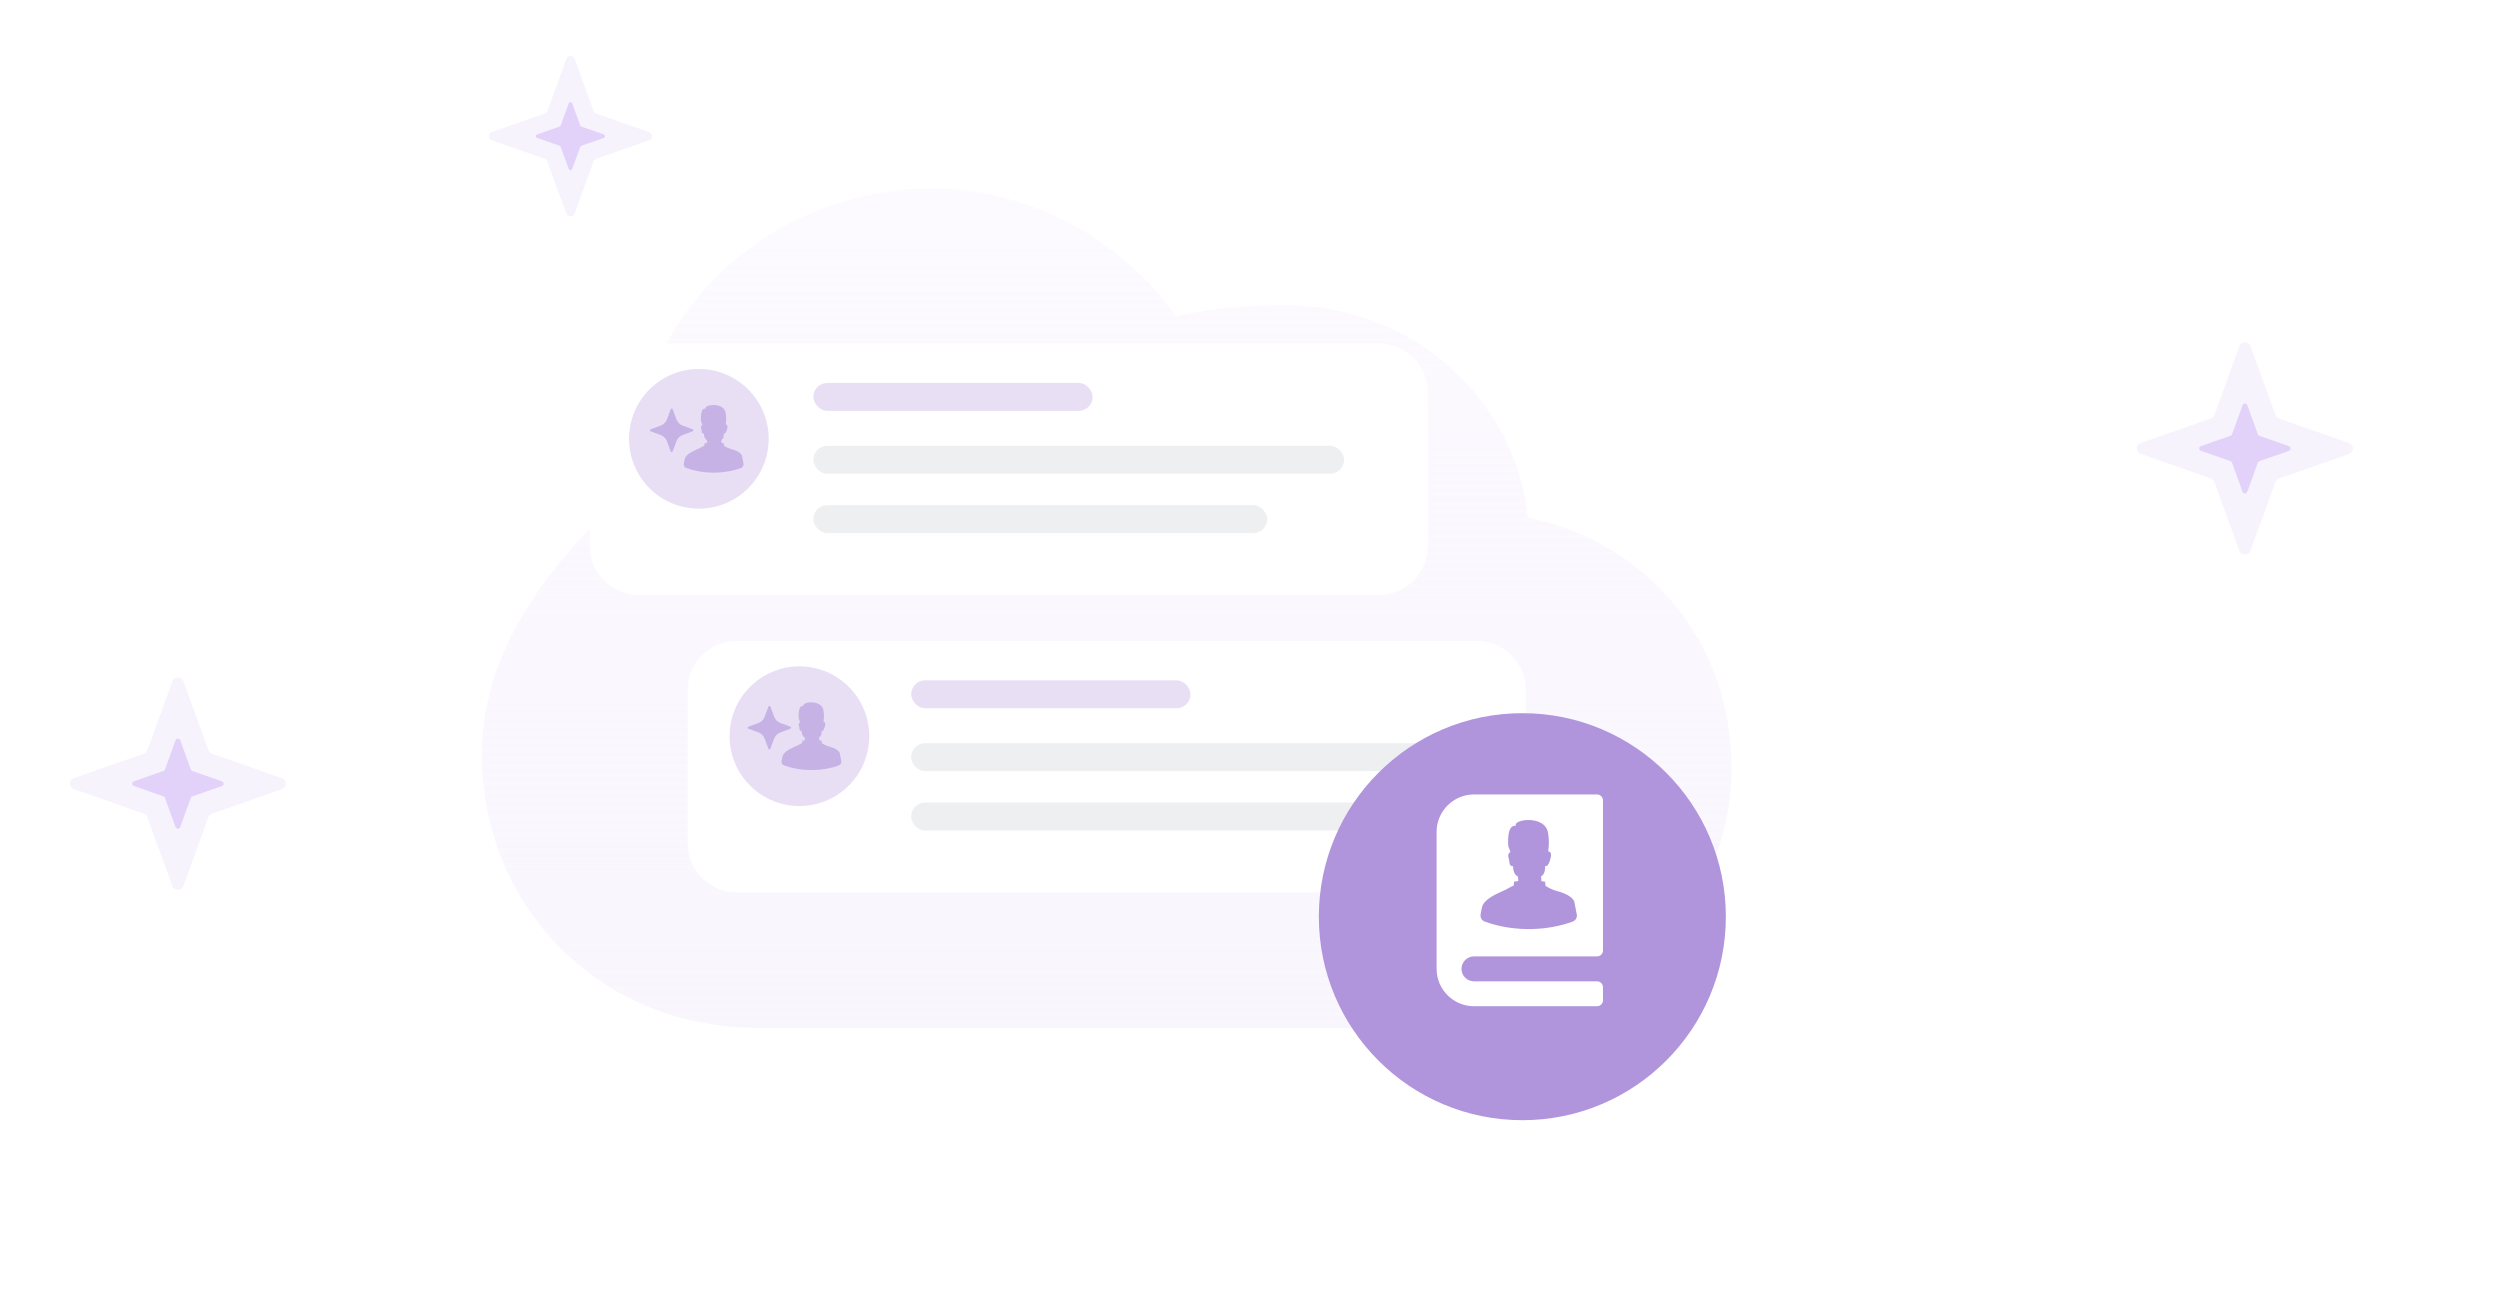 <svg width="358" height="186" viewBox="0 0 358 186" fill="none" xmlns="http://www.w3.org/2000/svg">
<path fill-rule="evenodd" clip-rule="evenodd" d="M206.988 147.221H109.71C108.878 147.221 108.052 147.192 107.235 147.134C85.25 146.651 69.001 129.331 69 108.036C69.006 97.657 73.653 88.37 80.413 80.246C83.644 76.363 85.984 73.803 90.71 71.468C90.626 70.412 90.583 69.345 90.583 68.268C90.59 57.316 95.112 46.816 103.155 39.077C111.198 31.337 122.102 26.993 133.47 27C148.031 27.017 160.732 34.608 168.458 45.315C173.545 44.063 179.835 43.663 183.949 43.665C202.126 43.686 217.055 57.035 218.786 74.106C236.202 77.765 247.973 92.138 247.958 110.01C247.94 130.606 230.6 147.292 209.221 147.283C208.472 147.283 207.727 147.262 206.988 147.221Z" fill="url(#paint0_linear_1099_149301)"/>
<g filter="url(#filter0_d_1099_149301)">
<path d="M84.47 53.839C84.47 49.973 87.604 46.839 91.47 46.839H197.47C201.336 46.839 204.47 49.973 204.47 53.839V75.839C204.47 79.705 201.336 82.839 197.47 82.839H91.47C87.604 82.839 84.47 79.705 84.47 75.839V53.839Z" fill="white"/>
</g>
<circle opacity="0.3" cx="100.076" cy="62.839" r="10" fill="#B095DC"/>
<path opacity="0.6" d="M96.326 58.602C96.277 58.471 96.091 58.471 96.043 58.602L95.507 60.051C95.354 60.464 95.028 60.789 94.616 60.942L93.166 61.479C93.035 61.527 93.035 61.713 93.166 61.761L94.616 62.298C95.028 62.451 95.354 62.776 95.507 63.189L96.043 64.638C96.091 64.769 96.277 64.769 96.326 64.638L96.862 63.189C97.015 62.776 97.34 62.451 97.753 62.298L99.203 61.761C99.334 61.713 99.334 61.527 99.203 61.479L97.753 60.942C97.34 60.789 97.015 60.464 96.862 60.051L96.326 58.602Z" fill="#B094DC"/>
<path opacity="0.6" d="M106.111 67.022C106.375 66.927 106.521 66.65 106.467 66.374L106.28 65.423C106.28 65.026 105.752 64.573 104.711 64.309C104.358 64.212 104.023 64.062 103.717 63.865C103.65 63.827 103.661 63.481 103.661 63.481L103.325 63.431C103.325 63.403 103.297 62.987 103.297 62.987C103.698 62.855 103.656 62.074 103.656 62.074C103.911 62.213 104.077 61.595 104.077 61.595C104.378 60.737 103.927 60.789 103.927 60.789C104.006 60.265 104.006 59.733 103.927 59.209C103.726 57.471 100.705 57.943 101.064 58.511C100.181 58.351 100.382 60.323 100.382 60.323L100.574 60.834C100.308 61.002 100.36 61.196 100.419 61.413C100.443 61.503 100.468 61.598 100.472 61.696C100.491 62.188 100.797 62.086 100.797 62.086C100.816 62.898 101.224 63.004 101.224 63.004C101.301 63.514 101.253 63.427 101.253 63.427L100.89 63.47C100.895 63.586 100.885 63.702 100.861 63.816C100.65 63.908 100.521 63.982 100.393 64.054C100.262 64.129 100.133 64.203 99.918 64.295C99.099 64.647 98.208 65.106 98.049 65.723C98.003 65.904 97.958 66.147 97.917 66.4C97.874 66.665 98.021 66.924 98.273 67.017C99.374 67.419 100.617 67.657 101.935 67.685H102.466C103.777 67.657 105.014 67.421 106.111 67.022Z" fill="#B094DC"/>
<rect opacity="0.3" x="116.47" y="54.839" width="40" height="4" rx="2" fill="#B095DC"/>
<rect x="116.47" y="63.839" width="76" height="4" rx="2" fill="#525C69" fill-opacity="0.1"/>
<rect x="116.47" y="72.339" width="65" height="4" rx="2" fill="#525C69" fill-opacity="0.1"/>
<g filter="url(#filter1_d_1099_149301)">
<path d="M98.479 96.424C98.479 92.558 101.613 89.424 105.479 89.424H211.479C215.345 89.424 218.479 92.558 218.479 96.424V118.424C218.479 122.29 215.345 125.424 211.479 125.424H105.479C101.613 125.424 98.479 122.29 98.479 118.424V96.424Z" fill="white"/>
</g>
<circle opacity="0.3" cx="114.479" cy="105.424" r="10" fill="#B095DC"/>
<path opacity="0.6" d="M110.323 101.184C110.275 101.053 110.089 101.053 110.04 101.184L109.503 102.635C109.351 103.048 109.025 103.373 108.612 103.526L107.161 104.063C107.03 104.111 107.03 104.297 107.161 104.346L108.612 104.883C109.025 105.035 109.351 105.361 109.503 105.774L110.04 107.225C110.089 107.356 110.275 107.356 110.323 107.225L110.86 105.774C111.013 105.361 111.338 105.035 111.751 104.883L113.202 104.346C113.333 104.297 113.333 104.111 113.202 104.063L111.751 103.526C111.338 103.373 111.013 103.048 110.86 102.635L110.323 101.184Z" fill="#B094DC"/>
<path opacity="0.6" d="M120.116 109.611C120.38 109.515 120.526 109.237 120.472 108.962L120.285 108.01C120.285 107.613 119.756 107.159 118.715 106.895C118.362 106.798 118.026 106.648 117.72 106.451C117.653 106.413 117.664 106.066 117.664 106.066L117.328 106.016C117.328 105.988 117.299 105.572 117.299 105.572C117.701 105.44 117.659 104.659 117.659 104.659C117.914 104.797 118.08 104.179 118.08 104.179C118.382 103.321 117.93 103.373 117.93 103.373C118.009 102.848 118.009 102.316 117.93 101.791C117.729 100.052 114.706 100.525 115.065 101.092C114.181 100.933 114.383 102.906 114.383 102.906L114.574 103.417C114.309 103.586 114.361 103.78 114.419 103.997C114.443 104.088 114.469 104.182 114.473 104.28C114.491 104.772 114.798 104.67 114.798 104.67C114.817 105.483 115.225 105.589 115.225 105.589C115.302 106.099 115.254 106.013 115.254 106.013L114.891 106.056C114.896 106.172 114.886 106.288 114.862 106.402C114.651 106.494 114.522 106.568 114.394 106.64C114.263 106.715 114.133 106.789 113.918 106.881C113.098 107.234 112.207 107.693 112.048 108.311C112.002 108.491 111.957 108.734 111.915 108.987C111.872 109.253 112.02 109.512 112.273 109.605C113.374 110.007 114.618 110.246 115.937 110.274H116.468C117.78 110.246 119.018 110.009 120.116 109.611Z" fill="#B094DC"/>
<rect opacity="0.3" x="130.479" y="97.424" width="40" height="4" rx="2" fill="#B095DC"/>
<rect x="130.479" y="106.424" width="76" height="4" rx="2" fill="#525C69" fill-opacity="0.1"/>
<rect x="130.479" y="114.924" width="65" height="4" rx="2" fill="#525C69" fill-opacity="0.1"/>
<g filter="url(#filter2_d_1099_149301)">
<circle cx="218" cy="129" r="29.142" fill="#B095DC"/>
</g>
<path fill-rule="evenodd" clip-rule="evenodd" d="M228.691 136.957C229.164 136.957 229.547 136.574 229.547 136.101L229.547 114.624C229.547 114.151 229.164 113.768 228.691 113.768H211.066C208.126 113.768 205.721 116.176 205.721 119.119V138.74C205.721 141.683 208.126 144.091 211.066 144.091H228.691C229.164 144.091 229.547 143.708 229.547 143.235V141.38C229.547 140.907 229.164 140.524 228.691 140.524H211.066C210.085 140.524 209.284 139.721 209.284 138.74C209.285 137.76 210.087 136.957 211.066 136.957L228.691 136.957ZM225.793 130.926C225.88 131.369 225.644 131.815 225.22 131.97C223.453 132.612 221.46 132.992 219.347 133.038H218.493C216.37 132.992 214.368 132.608 212.595 131.96C212.188 131.812 211.951 131.394 212.02 130.967C212.086 130.559 212.159 130.168 212.234 129.877C212.489 128.883 213.924 128.144 215.244 127.576C215.59 127.428 215.799 127.309 216.009 127.189C216.215 127.072 216.423 126.954 216.763 126.805C216.802 126.622 216.817 126.435 216.809 126.248L217.394 126.179C217.394 126.179 217.471 126.318 217.348 125.497C217.348 125.497 216.691 125.326 216.66 124.018C216.66 124.018 216.166 124.183 216.136 123.39C216.13 123.232 216.089 123.08 216.05 122.935C215.956 122.586 215.872 122.273 216.3 122.001L215.991 121.179C215.991 121.179 215.667 118.002 217.089 118.259C216.512 117.345 221.378 116.585 221.701 119.384C221.828 120.228 221.828 121.086 221.701 121.929C221.701 121.929 222.428 121.846 221.943 123.228C221.943 123.228 221.676 124.223 221.265 123.999C221.265 123.999 221.332 125.256 220.686 125.469C220.686 125.469 220.732 126.139 220.732 126.184L221.272 126.265C221.272 126.265 221.256 126.823 221.363 126.884C221.856 127.202 222.396 127.443 222.964 127.599C224.641 128.024 225.492 128.754 225.492 129.394L225.793 130.926Z" fill="white"/>
<g filter="url(#filter3_f_1099_149301)">
<path d="M81.084 30.576C81.286 31.132 82.085 31.133 82.288 30.576L84.992 23.131C85.057 22.953 85.199 22.813 85.379 22.75L92.953 20.098C93.519 19.9 93.519 19.113 92.954 18.915L85.383 16.254C85.203 16.191 85.061 16.051 84.996 15.873L82.3 8.424C82.099 7.868 81.299 7.867 81.097 8.424L78.392 15.87C78.327 16.047 78.185 16.187 78.005 16.25L70.431 18.902C69.865 19.1 69.865 19.887 70.43 20.085L78.001 22.746C78.181 22.809 78.324 22.949 78.388 23.127L81.084 30.576Z" fill="#F7F3FD"/>
</g>
<path opacity="0.2" d="M81.433 24.192C81.519 24.427 81.858 24.427 81.943 24.192L83.089 21.038C83.116 20.963 83.176 20.903 83.253 20.877L86.461 19.753C86.701 19.669 86.701 19.336 86.461 19.252L83.254 18.125C83.178 18.098 83.118 18.039 83.091 17.964L81.948 14.808C81.863 14.573 81.524 14.572 81.439 14.808L80.293 17.962C80.266 18.037 80.206 18.097 80.129 18.123L76.921 19.247C76.681 19.331 76.681 19.664 76.921 19.748L80.127 20.875C80.204 20.902 80.264 20.961 80.291 21.036L81.433 24.192Z" fill="#8E52EC"/>
<g filter="url(#filter4_f_1099_149301)">
<path d="M24.669 126.877C24.936 127.614 25.994 127.614 26.262 126.878L29.841 117.024C29.927 116.789 30.115 116.604 30.354 116.52L40.377 113.011C41.126 112.749 41.126 111.708 40.378 111.444L30.359 107.924C30.12 107.84 29.932 107.655 29.847 107.42L26.278 97.561C26.012 96.825 24.953 96.824 24.686 97.561L21.106 107.415C21.021 107.65 20.833 107.835 20.594 107.918L10.57 111.428C9.822 111.69 9.821 112.731 10.569 112.994L20.589 116.515C20.828 116.599 21.016 116.784 21.101 117.019L24.669 126.877Z" fill="#F7F3FD"/>
</g>
<path opacity="0.2" d="M25.134 118.429C25.247 118.741 25.695 118.741 25.808 118.43L27.325 114.255C27.361 114.156 27.44 114.078 27.542 114.042L31.787 112.556C32.105 112.444 32.105 112.003 31.788 111.892L27.544 110.401C27.442 110.365 27.363 110.287 27.327 110.187L25.815 106.011C25.702 105.699 25.254 105.699 25.141 106.011L23.624 110.185C23.588 110.285 23.509 110.363 23.407 110.398L19.162 111.885C18.844 111.996 18.844 112.437 19.161 112.548L23.405 114.04C23.506 114.075 23.586 114.154 23.622 114.253L25.134 118.429Z" fill="#8E52EC"/>
<g filter="url(#filter5_f_1099_149301)">
<path d="M320.669 78.877C320.936 79.614 321.994 79.614 322.262 78.878L325.841 69.024C325.927 68.789 326.115 68.604 326.354 68.52L336.377 65.011C337.126 64.749 337.126 63.708 336.378 63.444L326.359 59.924C326.12 59.84 325.932 59.655 325.847 59.42L322.278 49.561C322.012 48.825 320.953 48.824 320.686 49.56L317.106 59.415C317.021 59.65 316.833 59.835 316.594 59.918L306.57 63.428C305.822 63.69 305.821 64.731 306.57 64.994L316.589 68.515C316.828 68.599 317.016 68.784 317.101 69.019L320.669 78.877Z" fill="#F7F3FD"/>
</g>
<path opacity="0.2" d="M321.134 70.429C321.247 70.741 321.695 70.741 321.808 70.43L323.324 66.255C323.361 66.156 323.44 66.078 323.542 66.042L327.787 64.555C328.105 64.445 328.105 64.003 327.788 63.892L323.544 62.401C323.442 62.365 323.363 62.287 323.327 62.187L321.815 58.011C321.702 57.699 321.254 57.699 321.141 58.011L319.624 62.185C319.588 62.285 319.509 62.363 319.407 62.398L315.162 63.885C314.844 63.996 314.844 64.437 315.161 64.548L319.405 66.04C319.506 66.075 319.586 66.154 319.622 66.253L321.134 70.429Z" fill="#8E52EC"/>
<defs>
<filter id="filter0_d_1099_149301" x="77.396" y="42.123" width="134.149" height="50.149" filterUnits="userSpaceOnUse" color-interpolation-filters="sRGB">
<feFlood flood-opacity="0" result="BackgroundImageFix"/>
<feColorMatrix in="SourceAlpha" type="matrix" values="0 0 0 0 0 0 0 0 0 0 0 0 0 0 0 0 0 0 127 0" result="hardAlpha"/>
<feOffset dy="2.358"/>
<feGaussianBlur stdDeviation="3.537"/>
<feComposite in2="hardAlpha" operator="out"/>
<feColorMatrix type="matrix" values="0 0 0 0 0.424 0 0 0 0 0.424 0 0 0 0 0.424 0 0 0 0.12 0"/>
<feBlend mode="normal" in2="BackgroundImageFix" result="effect1_dropShadow_1099_149301"/>
<feBlend mode="normal" in="SourceGraphic" in2="effect1_dropShadow_1099_149301" result="shape"/>
</filter>
<filter id="filter1_d_1099_149301" x="91.405" y="84.708" width="134.149" height="50.149" filterUnits="userSpaceOnUse" color-interpolation-filters="sRGB">
<feFlood flood-opacity="0" result="BackgroundImageFix"/>
<feColorMatrix in="SourceAlpha" type="matrix" values="0 0 0 0 0 0 0 0 0 0 0 0 0 0 0 0 0 0 127 0" result="hardAlpha"/>
<feOffset dy="2.358"/>
<feGaussianBlur stdDeviation="3.537"/>
<feComposite in2="hardAlpha" operator="out"/>
<feColorMatrix type="matrix" values="0 0 0 0 0.424 0 0 0 0 0.424 0 0 0 0 0.424 0 0 0 0.12 0"/>
<feBlend mode="normal" in2="BackgroundImageFix" result="effect1_dropShadow_1099_149301"/>
<feBlend mode="normal" in="SourceGraphic" in2="effect1_dropShadow_1099_149301" result="shape"/>
</filter>
<filter id="filter2_d_1099_149301" x="177.318" y="90.588" width="81.364" height="81.364" filterUnits="userSpaceOnUse" color-interpolation-filters="sRGB">
<feFlood flood-opacity="0" result="BackgroundImageFix"/>
<feColorMatrix in="SourceAlpha" type="matrix" values="0 0 0 0 0 0 0 0 0 0 0 0 0 0 0 0 0 0 127 0" result="hardAlpha"/>
<feOffset dy="2.27"/>
<feGaussianBlur stdDeviation="5.77"/>
<feComposite in2="hardAlpha" operator="out"/>
<feColorMatrix type="matrix" values="0 0 0 0 0.392 0 0 0 0 0.427 0 0 0 0 0.482 0 0 0 0.16 0"/>
<feBlend mode="normal" in2="BackgroundImageFix" result="effect1_dropShadow_1099_149301"/>
<feBlend mode="normal" in="SourceGraphic" in2="effect1_dropShadow_1099_149301" result="shape"/>
</filter>
<filter id="filter3_f_1099_149301" x="62.45" y="0.451" width="38.484" height="38.099" filterUnits="userSpaceOnUse" color-interpolation-filters="sRGB">
<feFlood flood-opacity="0" result="BackgroundImageFix"/>
<feBlend mode="normal" in="SourceGraphic" in2="BackgroundImageFix" result="shape"/>
<feGaussianBlur stdDeviation="3.778" result="effect1_foregroundBlur_1099_149301"/>
</filter>
<filter id="filter4_f_1099_149301" x="0.009" y="87.009" width="50.93" height="50.421" filterUnits="userSpaceOnUse" color-interpolation-filters="sRGB">
<feFlood flood-opacity="0" result="BackgroundImageFix"/>
<feBlend mode="normal" in="SourceGraphic" in2="BackgroundImageFix" result="shape"/>
<feGaussianBlur stdDeviation="5" result="effect1_foregroundBlur_1099_149301"/>
</filter>
<filter id="filter5_f_1099_149301" x="296.009" y="39.009" width="50.93" height="50.421" filterUnits="userSpaceOnUse" color-interpolation-filters="sRGB">
<feFlood flood-opacity="0" result="BackgroundImageFix"/>
<feBlend mode="normal" in="SourceGraphic" in2="BackgroundImageFix" result="shape"/>
<feGaussianBlur stdDeviation="5" result="effect1_foregroundBlur_1099_149301"/>
</filter>
<linearGradient id="paint0_linear_1099_149301" x1="158.479" y1="27" x2="158.479" y2="147.283" gradientUnits="userSpaceOnUse">
<stop stop-color="#F7F3FD" stop-opacity="0.4"/>
<stop offset="1" stop-color="#F7F3FD" stop-opacity="0.8"/>
</linearGradient>
</defs>
</svg>
